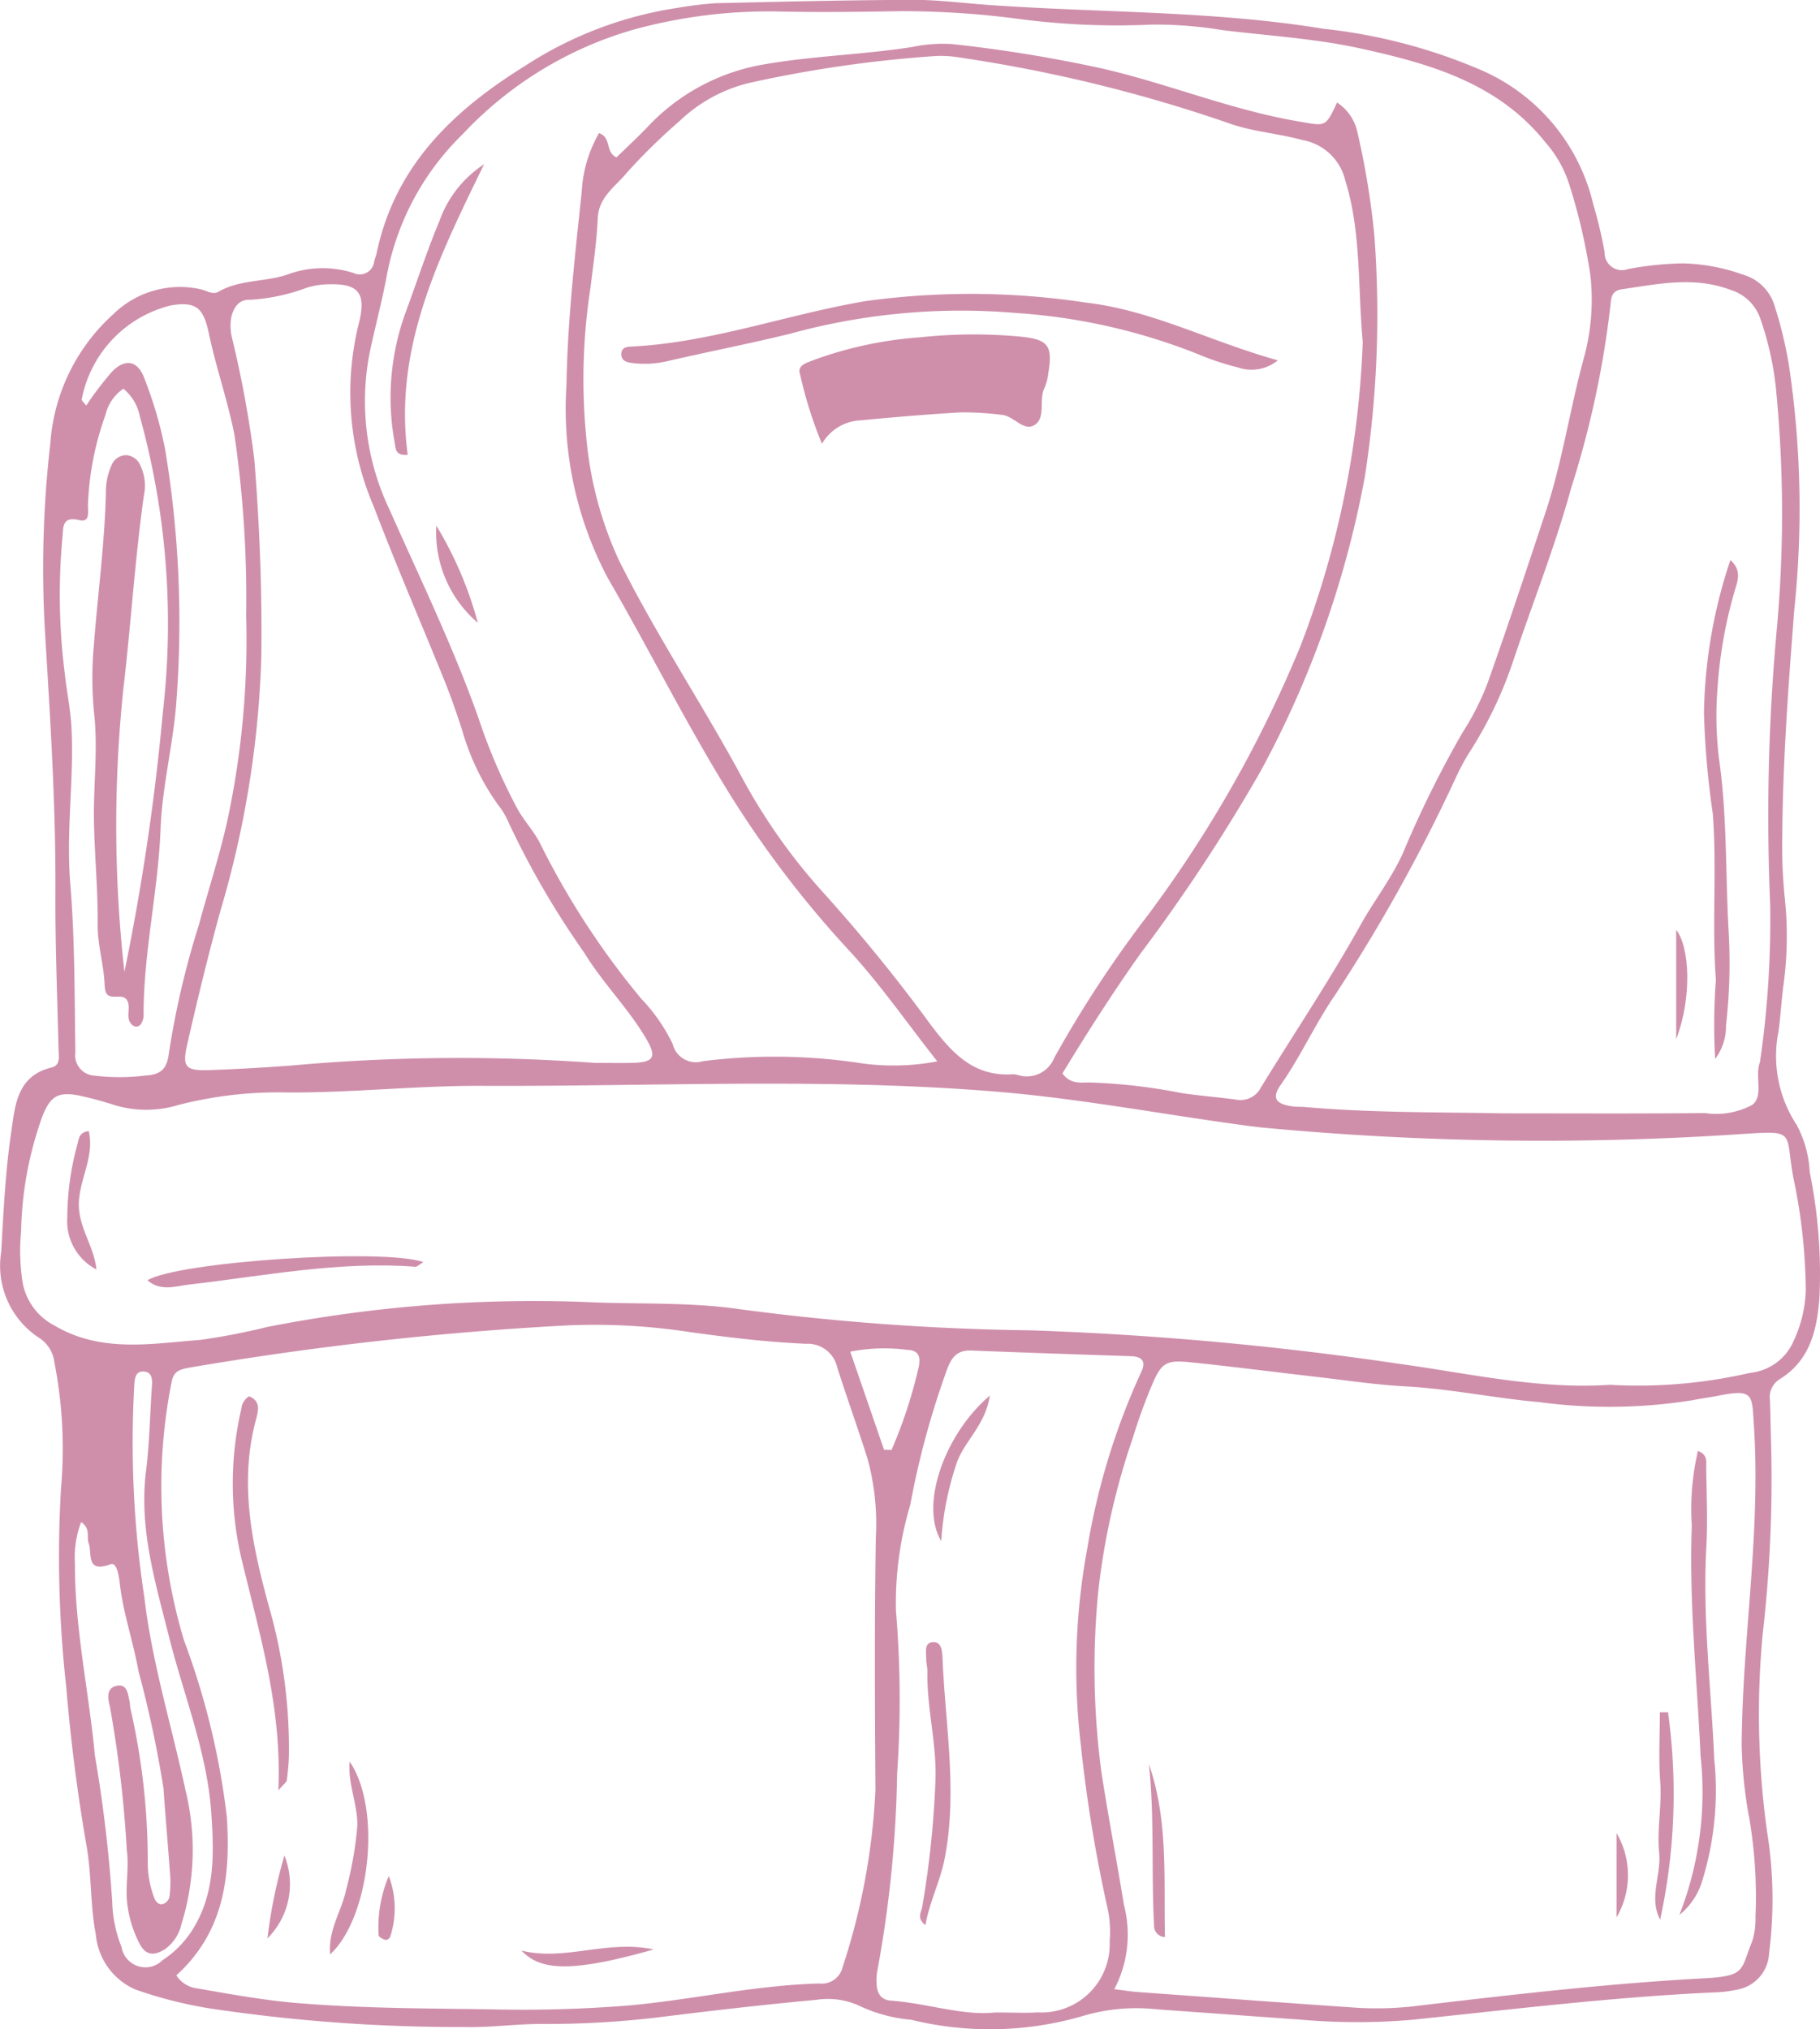 <svg xmlns="http://www.w3.org/2000/svg" width="101.903" height="113.615" viewBox="0 0 101.903 113.615"><g transform="translate(-12569.053 -6943)"><path d="M81.931,117.429l-8.087-.581a10.536,10.536,0,0,0-4.257.4,18.552,18.552,0,0,1-9.515.184,8.529,8.529,0,0,1-2.959-.807,4.218,4.218,0,0,0-2.358-.309c-2.974.273-5.941.617-8.9.987a52.692,52.692,0,0,1-6.528.364c-1.432,0-2.848.21-4.294.171a94.022,94.022,0,0,1-14.251-1.044,24.191,24.191,0,0,1-4.152-1.058,3.707,3.707,0,0,1-2.209-3.06c-.321-1.639-.231-3.309-.519-4.962-.512-2.94-.891-5.913-1.137-8.887a65.862,65.862,0,0,1-.294-11.182,25.114,25.114,0,0,0-.375-7.033,1.883,1.883,0,0,0-.885-1.38,4.823,4.823,0,0,1-2.09-4.792c.128-2.232.23-4.476.557-6.682.216-1.459.294-3.173,2.265-3.644.505-.121.4-.609.388-1.016-.07-2.924-.189-5.849-.175-8.773.024-4.829-.283-9.636-.576-14.453A61.268,61.268,0,0,1,11.868,29.2a10.755,10.755,0,0,1,3.519-7.254,5.345,5.345,0,0,1,4.919-1.4c.331.079.657.32.983.132,1.238-.714,2.7-.52,3.993-1.008a5.662,5.662,0,0,1,3.562-.039.812.812,0,0,0,1.16-.648c.043-.167.111-.328.146-.5,1.029-4.863,4.282-7.952,8.3-10.447a21.509,21.509,0,0,1,8.625-3.262,19.7,19.7,0,0,1,2.051-.247c3.672-.086,7.345-.175,11.017-.188,1.431-.005,2.863.186,4.294.287,6.243.444,12.526.316,18.728,1.333A30.563,30.563,0,0,1,91.816,8.2a10.906,10.906,0,0,1,6.445,7.588,24.845,24.845,0,0,1,.635,2.675.971.971,0,0,0,1.31.949,17.979,17.979,0,0,1,3.076-.319,10.712,10.712,0,0,1,3.365.632,2.581,2.581,0,0,1,1.765,1.744,23.178,23.178,0,0,1,.807,3.344,54.344,54.344,0,0,1,.29,13.743c-.32,4.186-.636,8.364-.664,12.563a28.419,28.419,0,0,0,.133,3.445,20.214,20.214,0,0,1-.073,4.98c-.113.854-.156,1.718-.276,2.571a7.006,7.006,0,0,0,1.022,5.215,6.224,6.224,0,0,1,.729,2.639A28.517,28.517,0,0,1,110.925,77c-.139,1.824-.529,3.528-2.243,4.577a1.184,1.184,0,0,0-.526,1.187c.028.863.041,1.725.065,2.588a75.987,75.987,0,0,1-.475,10.5,47.8,47.8,0,0,0,.241,11.006,23.888,23.888,0,0,1,.116,6.868,2.16,2.16,0,0,1-1.764,2.014,7.128,7.128,0,0,1-1.366.162c-5.635.261-11.232.945-16.837,1.529A36.041,36.041,0,0,1,81.931,117.429ZM85.353,23.5c-.286-3.231-.083-6.165-.974-9.036a3,3,0,0,0-2.414-2.278c-1.332-.367-2.722-.459-4.017-.907A83.061,83.061,0,0,0,62.755,7.563a6.155,6.155,0,0,0-1.372-.075A70.085,70.085,0,0,0,51.161,8.955a8.514,8.514,0,0,0-4.06,2.171,33.493,33.493,0,0,0-2.945,2.884c-.621.768-1.579,1.35-1.634,2.55-.06,1.317-.253,2.629-.414,3.94a33.5,33.5,0,0,0-.223,8.4,20.769,20.769,0,0,0,1.8,6.77c2.048,4.13,4.6,7.958,6.8,12a32.772,32.772,0,0,0,4.637,6.623,91.97,91.97,0,0,1,5.973,7.335c1.216,1.624,2.449,3.035,4.709,2.863a1.677,1.677,0,0,1,.336.071,1.65,1.65,0,0,0,1.939-.984,64.9,64.9,0,0,1,5.283-8.044,69.26,69.26,0,0,0,8.517-15.045A52.7,52.7,0,0,0,85.353,23.5ZM18.926,114.946a1.61,1.61,0,0,0,1.15.726c1.867.324,3.726.666,5.626.824,3.615.3,7.236.3,10.855.352a74.155,74.155,0,0,0,7.754-.221c3.545-.326,7.039-1.132,10.613-1.226a1.194,1.194,0,0,0,1.3-.894,37.291,37.291,0,0,0,1.846-9.957c-.034-4.712-.056-9.426.021-14.138a13.7,13.7,0,0,0-.475-4.429c-.538-1.7-1.142-3.372-1.683-5.068a1.693,1.693,0,0,0-1.747-1.33c-2.18-.094-4.348-.357-6.511-.656a35.039,35.039,0,0,0-7.043-.365,182.874,182.874,0,0,0-21.045,2.368c-.521.095-.83.235-.927.8a29.937,29.937,0,0,0,.7,14.472,42.182,42.182,0,0,1,2.392,9.853C21.968,109.367,21.62,112.5,18.926,114.946Zm49.617-50.5c.423.6.979.509,1.473.507a31.227,31.227,0,0,1,5.131.582c1.021.164,2.057.233,3.081.375a1.288,1.288,0,0,0,1.429-.684c1.857-3.032,3.845-5.988,5.573-9.09.752-1.35,1.707-2.565,2.359-3.991a60.293,60.293,0,0,1,3.351-6.783,14.742,14.742,0,0,0,1.4-2.761c1.133-3.186,2.2-6.4,3.261-9.607.94-2.842,1.361-5.816,2.158-8.692a12.319,12.319,0,0,0,.333-4.6,33.157,33.157,0,0,0-1.174-5.023A6.592,6.592,0,0,0,95.567,12.3C92.9,8.968,89.057,7.9,85.176,7.049c-2.513-.548-5.114-.7-7.677-1.015a23.018,23.018,0,0,0-3.949-.31,42.262,42.262,0,0,1-7.222-.286,50.129,50.129,0,0,0-6.875-.465c-2.3.038-4.6.071-6.9.016a28.62,28.62,0,0,0-8,1.01,21.05,21.05,0,0,0-9.585,5.852,14.879,14.879,0,0,0-4.255,7.908c-.262,1.411-.63,2.8-.936,4.206a14.1,14.1,0,0,0,1.081,8.905c1.721,3.886,3.588,7.713,5,11.724a32.215,32.215,0,0,0,2.172,5.05c.368.66.881,1.2,1.233,1.863a44.613,44.613,0,0,0,5.7,8.764A9.722,9.722,0,0,1,46.716,62.8a1.339,1.339,0,0,0,1.618.982l.077-.021A32.186,32.186,0,0,1,57,63.836a13.054,13.054,0,0,0,4.532-.064c-1.723-2.188-3.2-4.326-4.942-6.212a57.936,57.936,0,0,1-6.934-9.166c-2.331-3.816-4.336-7.829-6.582-11.7A20.232,20.232,0,0,1,40.77,25.9c.06-3.6.472-7.209.853-10.8a7.345,7.345,0,0,1,.97-3.3c.72.254.321,1.04.977,1.358.539-.524,1.121-1.063,1.673-1.632A11.562,11.562,0,0,1,51.6,7.994c2.829-.52,5.7-.571,8.533-1.017a8.289,8.289,0,0,1,2.23-.163A78.9,78.9,0,0,1,70.839,8.2c3.688.856,7.209,2.321,10.962,2.953,1.474.248,1.457.348,2.114-1.066a2.64,2.64,0,0,1,1.139,1.657A44.659,44.659,0,0,1,86,17.48a59.232,59.232,0,0,1-.528,13.556A55.66,55.66,0,0,1,79.64,47.518a98.223,98.223,0,0,1-6.722,10.208c-1.558,2.192-3,4.453-4.376,6.717ZM99.175,81.879a27.839,27.839,0,0,0,7.855-.665,2.989,2.989,0,0,0,2.459-1.81,7.184,7.184,0,0,0,.671-2.821,31.478,31.478,0,0,0-.7-6.317c-.474-2.6.2-2.624-2.942-2.421a166.93,166.93,0,0,1-26.7-.359c-.571-.055-1.14-.138-1.709-.217-4.325-.6-8.632-1.4-12.977-1.776-9.683-.828-19.4-.306-29.1-.351-3.616-.017-7.232.392-10.856.371a22.563,22.563,0,0,0-6.135.7,6.146,6.146,0,0,1-3.557.013,19.862,19.862,0,0,0-1.984-.537c-1.192-.236-1.63.022-2.08,1.177a20.008,20.008,0,0,0-1.184,6.407,11.5,11.5,0,0,0,.09,2.922A3.4,3.4,0,0,0,12.1,78.561c2.631,1.557,5.474,1.009,8.215.8a37.144,37.144,0,0,0,3.694-.717,77.35,77.35,0,0,1,17.827-1.4c2.87.141,5.757-.012,8.61.4a135.464,135.464,0,0,0,16.323,1.187A183.4,183.4,0,0,1,87.354,80.7c3.923.537,7.811,1.446,11.821,1.181ZM71.443,115.72c.612.075.947.132,1.285.156,4.129.3,8.259.607,12.389.889a18.626,18.626,0,0,0,3.444-.132c5.31-.624,10.621-1.24,15.962-1.527,2.317-.124,1.978-.477,2.64-2.077a4.176,4.176,0,0,0,.18-1.357,26.048,26.048,0,0,0-.343-5.5,25.143,25.143,0,0,1-.429-4.1c.03-5.972,1.078-11.9.684-17.907-.114-1.732.015-2.077-2.045-1.665-.451.09-.909.144-1.36.238a29.416,29.416,0,0,1-8.589.115c-2.512-.219-4.99-.748-7.519-.884-1.659-.089-3.31-.34-4.964-.53-2.338-.269-4.673-.572-7.014-.814-1.433-.148-1.676,0-2.234,1.32a30.694,30.694,0,0,0-1.049,2.908A39.9,39.9,0,0,0,70.551,93.4a43.936,43.936,0,0,0,.168,10.143c.382,2.5.862,4.978,1.267,7.47A6.566,6.566,0,0,1,71.443,115.72Zm21.7-49.037c3.789,0,7.578.022,11.366-.016a4.289,4.289,0,0,0,2.664-.465c.62-.5.151-1.536.392-2.3a.878.878,0,0,0,.041-.168,55.157,55.157,0,0,0,.56-8.767,114.779,114.779,0,0,1,.349-15.153,71.547,71.547,0,0,0-.03-13.756,17.326,17.326,0,0,0-.867-3.862,2.545,2.545,0,0,0-1.645-1.609c-2.059-.787-4.077-.337-6.118-.043-.535.077-.6.432-.628.861a53.582,53.582,0,0,1-2.2,10.254c-.909,3.313-2.19,6.524-3.281,9.788a22.778,22.778,0,0,1-2.473,5.108,13.206,13.206,0,0,0-.722,1.365A94.438,94.438,0,0,1,83.789,60.08c-1.1,1.6-1.9,3.4-3.023,5-.519.737-.3,1.081.66,1.213.227.031.46.015.689.035,3.667.323,7.35.286,11.024.353ZM42.419,63.859c.834,0,1.408.011,1.982,0,1.283-.029,1.457-.308.794-1.421-1-1.676-2.4-3.062-3.421-4.736a47.982,47.982,0,0,1-4.235-7.282,4.351,4.351,0,0,0-.615-1.033,13.6,13.6,0,0,1-2-4.173c-.3-.926-.618-1.851-.983-2.754-1.312-3.248-2.712-6.462-3.954-9.736A16.113,16.113,0,0,1,29.107,22.6c.523-1.956,0-2.451-2.02-2.318a4.934,4.934,0,0,0-.842.168,10.759,10.759,0,0,1-3.183.681c-.614-.033-.918.4-1.053.954a2.744,2.744,0,0,0,.039,1.195,61.382,61.382,0,0,1,1.242,6.761c.3,3.715.447,7.456.392,11.182A55.841,55.841,0,0,1,21.407,55.3c-.689,2.488-1.295,4.993-1.868,7.507-.294,1.292-.123,1.5,1.274,1.452,1.491-.051,2.981-.142,4.472-.247a104.748,104.748,0,0,1,17.134-.15Zm22.335,53.165c1.016,0,1.706.036,2.391-.006a3.82,3.82,0,0,0,4.038-3.989,6.32,6.32,0,0,0-.089-1.712,81.5,81.5,0,0,1-1.532-9.329,36.651,36.651,0,0,1,.373-10.967,38.542,38.542,0,0,1,3.009-9.841c.276-.562.1-.873-.543-.9-2.985-.1-5.971-.2-8.956-.318-.753-.029-1.084.318-1.351,1.018a47.59,47.59,0,0,0-2.076,7.629,19.165,19.165,0,0,0-.8,5.919,59.824,59.824,0,0,1,.067,9.1,66.222,66.222,0,0,1-1.118,11.107,2.924,2.924,0,0,0-.031.686c.014.524.245.9.8.939C60.993,116.514,62.989,117.22,64.754,117.024ZM13.879,27.054a19.224,19.224,0,0,1,1.434-1.885c.752-.779,1.461-.643,1.831.383A22.732,22.732,0,0,1,18.3,29.516a58.858,58.858,0,0,1,.617,14.259c-.187,2.332-.785,4.639-.873,6.97-.133,3.508-.963,6.942-.951,10.456a.892.892,0,0,1-.147.477.314.314,0,0,1-.434.095l-.017-.011c-.5-.38-.054-1-.345-1.437s-1.126.187-1.219-.632c-.006-.057-.017-.114-.019-.172-.038-1.148-.4-2.247-.391-3.418.021-1.94-.176-3.877-.208-5.823-.033-2,.235-4,.007-6.008a20.126,20.126,0,0,1-.013-3.784c.218-2.865.611-5.717.676-8.595a3.567,3.567,0,0,1,.32-1.508.891.891,0,0,1,.807-.554.924.924,0,0,1,.8.573,2.63,2.63,0,0,1,.2,1.681c-.505,3.583-.723,7.2-1.145,10.787a73.535,73.535,0,0,0,.054,15.895,131.412,131.412,0,0,0,2.153-14.551,43.372,43.372,0,0,0-1.29-16.556,2.659,2.659,0,0,0-.92-1.55,2.447,2.447,0,0,0-1.005,1.472,16.57,16.57,0,0,0-.98,5.045c-.006.373.136.99-.489.841-1-.239-.882.454-.94.976A35.038,35.038,0,0,0,12.673,42c.107,1.026.327,2.044.381,3.071.153,2.909-.309,5.806-.067,8.733.26,3.143.238,6.312.286,9.47a1.135,1.135,0,0,0,.96,1.285q.044.006.088.009a11.676,11.676,0,0,0,2.923-.009c.816-.047,1.167-.378,1.265-1.25a48.062,48.062,0,0,1,1.681-7.185c.6-2.215,1.335-4.407,1.762-6.656a48.236,48.236,0,0,0,.883-10.639,63.216,63.216,0,0,0-.655-10.133c-.376-1.915-1.027-3.753-1.427-5.653-.305-1.448-.695-1.829-2.116-1.6a6.713,6.713,0,0,0-5.009,5.272C13.621,26.786,13.746,26.876,13.879,27.054Zm-.284,62.515a5.605,5.605,0,0,0-.347,2.316c-.011,3.626.781,7.167,1.119,10.755a78.556,78.556,0,0,1,.971,8.2,7.225,7.225,0,0,0,.523,2.525,1.35,1.35,0,0,0,2.287.734,5.587,5.587,0,0,0,1.677-1.7c1.283-2.033,1.21-4.279,1.06-6.517-.228-3.414-1.537-6.588-2.362-9.867-.771-3.065-1.695-6.073-1.295-9.3.2-1.591.221-3.2.334-4.806.027-.381-.02-.743-.458-.771-.457-.03-.5.356-.53.717A57.716,57.716,0,0,0,17.138,93.8c.426,3.631,1.527,7.182,2.3,10.775a14,14,0,0,1-.224,7.495,2.371,2.371,0,0,1-.923,1.41c-.592.369-1.066.375-1.423-.306a6.538,6.538,0,0,1-.674-2.118c-.154-1.039.1-2.076-.04-3.1a66.975,66.975,0,0,0-.944-8.039c-.1-.4-.248-1.034.345-1.177.635-.154.659.463.759.9.026.111.015.23.038.343a38.472,38.472,0,0,1,.975,8.541,5.547,5.547,0,0,0,.342,2.028c.085.239.233.443.474.407a.538.538,0,0,0,.407-.5,6.041,6.041,0,0,0,.036-1.031c-.118-1.657-.266-3.311-.381-4.968a63.116,63.116,0,0,0-1.4-6.554c-.288-1.634-.849-3.213-1.043-4.877-.046-.391-.148-1.239-.526-1.1-1.4.518-1.008-.618-1.217-1.171-.133-.351.13-.816-.423-1.19Zm44.956-4.055.421.011A26.615,26.615,0,0,0,60.5,80.848c.1-.557-.017-.9-.641-.923a9.929,9.929,0,0,0-3.2.1Z" transform="translate(12560 6938.653)" fill="#cf8fab"/><path d="M46.286,25.519a23.613,23.613,0,0,1-1.222-3.877c-.179-.49.28-.626.682-.786a21.775,21.775,0,0,1,6.031-1.3,28.276,28.276,0,0,1,5.679-.034c1.505.16,1.755.517,1.506,2.027a2.977,2.977,0,0,1-.213.83c-.333.674.082,1.661-.543,2.076s-1.182-.514-1.864-.56a18.186,18.186,0,0,0-2.233-.138c-1.889.106-3.775.269-5.659.447a2.635,2.635,0,0,0-2.165,1.316Z" transform="translate(12568.789 6942.33)" fill="#cf8fab"/><path d="M73.77,21.292a2.327,2.327,0,0,1-2.223.4,15.437,15.437,0,0,1-2.286-.762,33.434,33.434,0,0,0-10.17-2.291A36.077,36.077,0,0,0,46.468,19.8c-2.286.56-4.591,1.008-6.88,1.537a5.5,5.5,0,0,1-2.055.091c-.3-.043-.561-.178-.52-.547.031-.288.279-.348.506-.358,4.509-.214,8.753-1.8,13.159-2.547a43.124,43.124,0,0,1,12.371.085C66.73,18.493,69.976,20.232,73.77,21.292Z" transform="translate(12566.83 6941.884)" fill="#cf8fab"/><path d="M22.079,89.237c.2-4.575-1.009-8.591-1.987-12.645a18.47,18.47,0,0,1-.091-8.7.935.935,0,0,1,.435-.718c.665.262.525.8.392,1.293-.968,3.587-.216,7.04.729,10.5a28.784,28.784,0,0,1,1.113,8.338c-.012.458-.063.916-.119,1.371C22.541,88.767,22.421,88.841,22.079,89.237Z" transform="translate(12562.56 6954.004)" fill="#cf8fab"/><path d="M25.006,83.612c1.8,2.634,1.151,8.706-1.092,10.791-.133-1.379.661-2.45.9-3.649a20.464,20.464,0,0,0,.62-3.553C25.455,85.985,24.886,84.828,25.006,83.612Z" transform="translate(12563.627 6958.02)" fill="#cf8fab"/><path d="M32.52,92.155c2.421.616,4.813-.633,7.4-.06C35.564,93.323,33.628,93.365,32.52,92.155Z" transform="translate(12565.733 6960.055)" fill="#cf8fab"/><path d="M21.086,92.478a28.549,28.549,0,0,1,.951-4.641A4.285,4.285,0,0,1,21.086,92.478Z" transform="translate(12562.94 6959.052)" fill="#cf8fab"/><path d="M26.662,88.762a5.107,5.107,0,0,1,.077,3.4c-.02.079-.19.2-.253.175-.148-.046-.386-.159-.391-.255A7.25,7.25,0,0,1,26.662,88.762Z" transform="translate(12564.16 6959.278)" fill="#cf8fab"/><path d="M31.864,11.738C29.342,16.919,26.778,22.017,27.588,28c-.687.071-.674-.323-.726-.647a13.943,13.943,0,0,1,.587-7.265c.637-1.716,1.2-3.462,1.906-5.152a6.325,6.325,0,0,1,2.509-3.2Z" transform="translate(12564.294 6940.459)" fill="#cf8fab"/><path d="M28.688,28a20.839,20.839,0,0,1,2.323,5.44A6.655,6.655,0,0,1,28.688,28Z" transform="translate(12564.795 6944.431)" fill="#cf8fab"/><path d="M31.142,61.2c-.265.156-.364.267-.455.26-4.28-.327-8.465.514-12.681,1-.744.086-1.579.4-2.317-.241C17.326,61.188,28.85,60.4,31.142,61.2Z" transform="translate(12561.621 6952.464)" fill="#cf8fab"/><path d="M13.715,62.99a3.052,3.052,0,0,1-1.632-2.926,15.557,15.557,0,0,1,.556-4.045c.088-.3.075-.719.646-.776.324,1.388-.485,2.622-.552,3.951C12.663,60.6,13.576,61.638,13.715,62.99Z" transform="translate(12560.738 6951.088)" fill="#cf8fab"/><path d="M85.657,69.633c.555.21.462.593.465.908.018,1.494.089,2.992.007,4.481-.218,3.973.273,7.913.443,11.868A17.131,17.131,0,0,1,85.9,93.7a3.876,3.876,0,0,1-1.281,1.911,18.868,18.868,0,0,0,1.188-8.887c-.194-4.3-.655-8.6-.491-12.912a14.237,14.237,0,0,1,.343-4.181Z" transform="translate(12578.463 6954.604)" fill="#cf8fab"/><path d="M84.25,81.391a33.214,33.214,0,0,1-.441,11.615c-.649-1.233.07-2.5-.056-3.751-.131-1.306.157-2.625.061-3.954-.095-1.3-.021-2.608-.021-3.912Z" transform="translate(12578.197 6957.477)" fill="#cf8fab"/><path d="M61.649,93.408a.625.625,0,0,1-.61-.639v-.007c-.161-3.009.031-6.029-.289-9.039C61.846,86.882,61.576,90.14,61.649,93.408Z" transform="translate(12572.631 6958.047)" fill="#cf8fab"/><path d="M81.793,91.545V86.826A4.68,4.68,0,0,1,81.793,91.545Z" transform="translate(12577.772 6958.805)" fill="#cf8fab"/><path d="M86.352,57.479a33.725,33.725,0,0,1,.042-4.431c-.232-3.092.063-6.2-.174-9.3a47.368,47.368,0,0,1-.493-5.657,28.107,28.107,0,0,1,1.479-8.545c.658.587.4,1.171.237,1.741a25.3,25.3,0,0,0-.956,5.413,19.8,19.8,0,0,0,.079,3.954c.462,3.193.361,6.416.538,9.624a30.8,30.8,0,0,1-.143,5.317,3.04,3.04,0,0,1-.609,1.884Z" transform="translate(12578.733 6944.81)" fill="#cf8fab"/><path d="M84.475,52.31V46.186C85.245,47.159,85.362,50.007,84.475,52.31Z" transform="translate(12578.428 6948.875)" fill="#cf8fab"/><path d="M50.752,94.08c-.51-.4-.225-.731-.176-1.031a54.2,54.2,0,0,0,.743-7.181c.054-2-.493-3.978-.456-5.991,0-.228-.063-.456-.065-.685,0-.384-.135-.951.407-.96.464-.007.491.547.507.942.155,3.712.842,7.409.126,11.145C51.591,91.609,50.992,92.74,50.752,94.08Z" transform="translate(12570.115 6956.706)" fill="#cf8fab"/><path d="M51.49,75.285c-1.208-2.02.177-5.975,2.722-8.143-.245,1.668-1.438,2.553-1.857,3.786a17.064,17.064,0,0,0-.864,4.357Z" transform="translate(12570.261 6953.996)" fill="#cf8fab"/></g></svg>